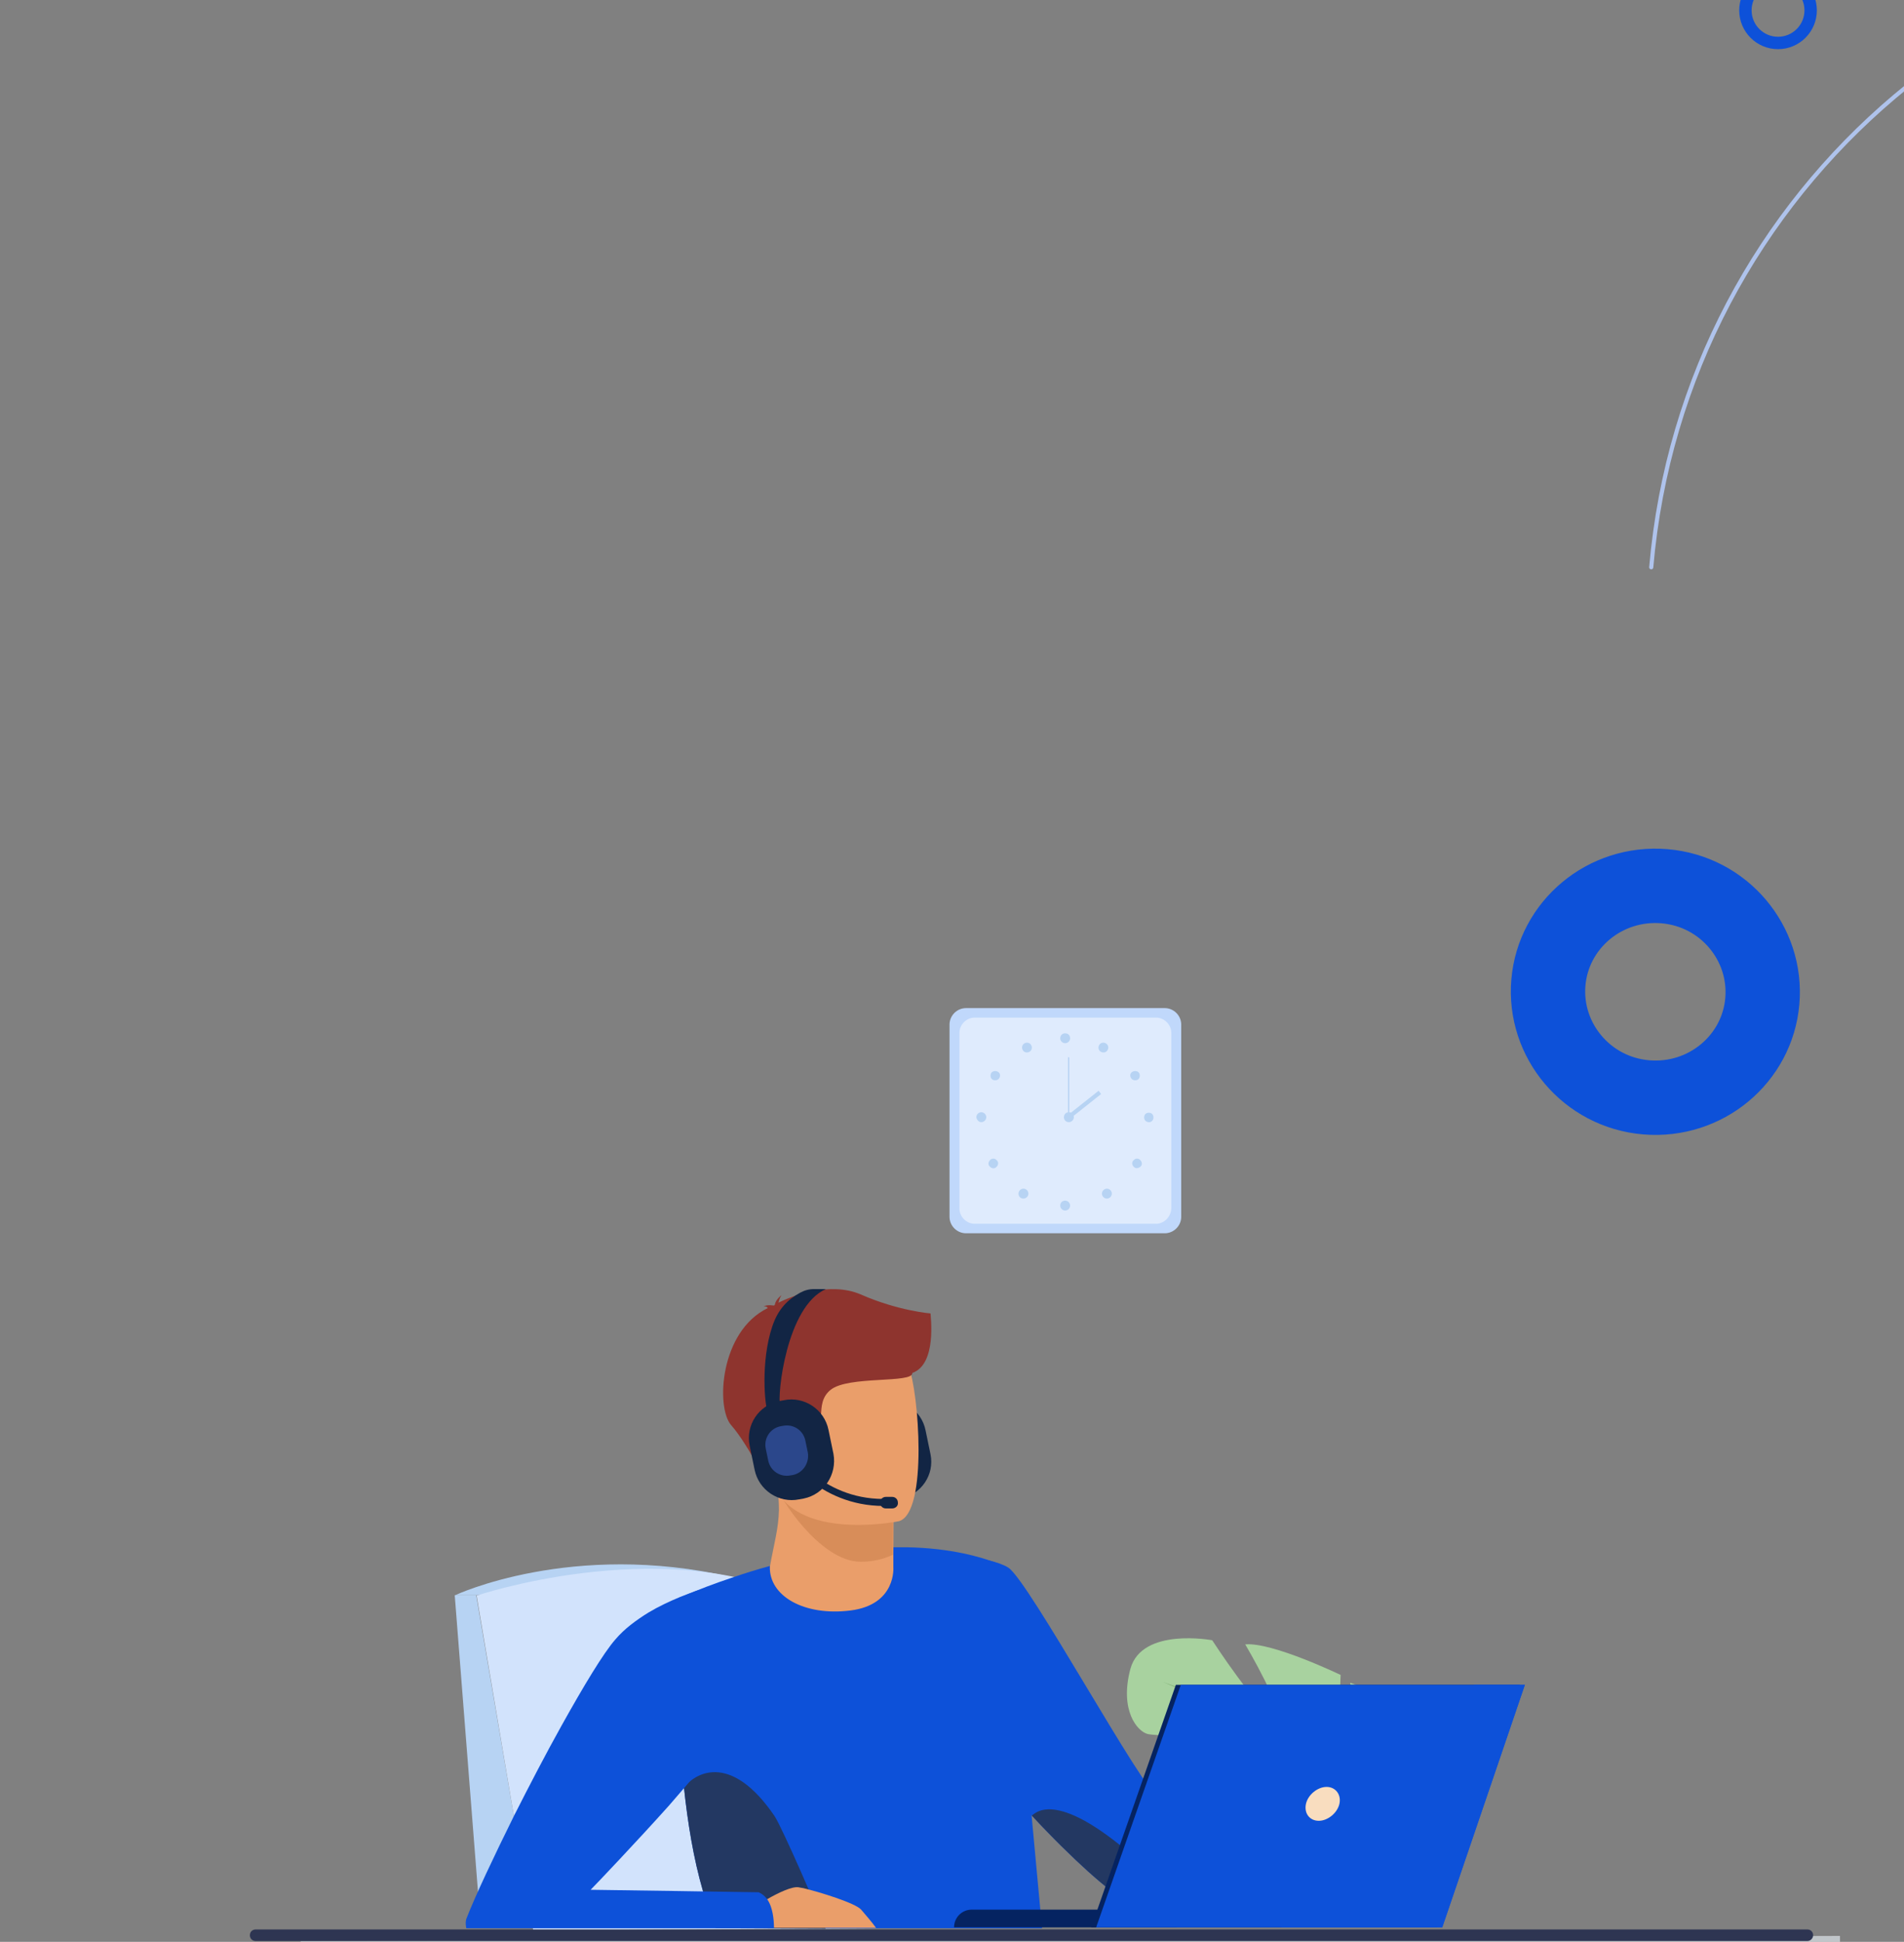<?xml version="1.0" encoding="utf-8"?>
<!-- Generator: Adobe Illustrator 25.2.1, SVG Export Plug-In . SVG Version: 6.00 Build 0)  -->
<svg version="1.1" id="Layer_1" xmlns="http://www.w3.org/2000/svg" xmlns:xlink="http://www.w3.org/1999/xlink" x="0px" y="0px"
	 width="461px" height="470px" viewBox="0 0 461 470" style="enable-background:new 0 0 461 470;" xml:space="preserve">
<rect x="0" y="0" width="461" height="470" fill="#808080" stroke="none"/>
<style type="text/css">
	.st0{fill:none;stroke:#AFC3EC;stroke-linecap:round;}
	.st1{fill:none;stroke:#0D51D9;stroke-width:18;}
	.st2{fill:none;stroke:#0D51D9;stroke-width:3;stroke-miterlimit:4;}
	.st3{clip-path:url(#SVGID_2_);}
	.st4{opacity:0.6;fill:#EBF3FA;enable-background:new    ;}
	.st5{fill:#C0D8FB;}
	.st6{fill:#DFEBFD;}
	.st7{fill:#B7D3F3;}
	.st8{fill:#122544;}
	.st9{fill:#D2E3FC;}
	.st10{fill:#A8D29F;}
	.st11{fill:#82B378;}
	.st12{fill:#0D51D9;}
	.st13{fill:#EA9E6A;}
	.st14{fill:#D88D59;}
	.st15{fill:#8E342E;}
	.st16{fill:#233862;}
	.st17{fill:#052361;}
	.st18{fill:#F9DDBF;}
	.st19{fill:#2B478B;}
	.st20{fill:#2E3552;}
</style>
<path class="st0" d="M551.6,318.7c91.8,7.9,172.7-60.4,180.7-152.7S672.3-7.5,580.5-15.4S407.8,45,399.8,137.3"/>
<path class="st1" d="M403,214.5c14.4,1.2,24.9,13.8,23.7,27.8c-1.2,14-13.7,24.5-28.1,23.3s-24.9-13.8-23.7-27.8
	C376.1,223.8,388.6,213.3,403,214.5z"/>
<ellipse class="st2" cx="430.5" cy="2.5" rx="7.9" ry="7.9"/>
<g>
	<g>
		<defs>
			<rect id="SVGID_1_" x="60.5" y="244" width="385" height="226"/>
		</defs>
		<clipPath id="SVGID_2_">
			<use xlink:href="#SVGID_1_"  style="overflow:visible;"/>
		</clipPath>
		<g class="st3">
			<path class="st4" d="M712.3,429c0,12.6-0.7,25.3-2.3,38c-0.4,2.9-30.4-0.5-30.8,2.4L491.7,470H72.8v-0.2l418.9-1.4l187.5-0.7
				c0.4-2.8,30.5,0.5,30.8-2.4C711.5,453.2,712.3,441.1,712.3,429z"/>
			<path class="st5" d="M282,298.5h-48.1c-2.2,0-4-1.8-4-4V248c0-2.2,1.8-4,4-4H282c2.2,0,4,1.8,4,4v46.5
				C286,296.7,284.2,298.5,282,298.5z"/>
			<path class="st6" d="M279.9,296.2h-43.9c-2,0-3.7-1.7-3.7-3.7V250c0-2,1.7-3.7,3.7-3.7h43.9c2,0,3.7,1.7,3.7,3.7v42.5
				C283.5,294.5,281.9,296.2,279.9,296.2z"/>
			<path class="st7" d="M257.9,252.5c0.6,0,1.2-0.5,1.2-1.2s-0.5-1.2-1.2-1.2s-1.2,0.5-1.2,1.2S257.3,252.5,257.9,252.5z"/>
			<path class="st7" d="M266.1,253c0.3-0.6,1-0.8,1.6-0.5s0.8,1,0.5,1.6c-0.3,0.6-1,0.8-1.6,0.5C266,254.3,265.8,253.6,266.1,253z"
				/>
			<path class="st7" d="M274.2,259.4c0.5-0.3,1.3-0.2,1.6,0.3c0.3,0.5,0.2,1.3-0.3,1.6c-0.5,0.3-1.3,0.2-1.6-0.3
				C273.5,260.5,273.6,259.7,274.2,259.4z"/>
			<path class="st7" d="M279.2,270.9c0.2-0.6,0-1.3-0.6-1.5c-0.6-0.2-1.3,0-1.5,0.6c-0.2,0.6,0,1.3,0.6,1.5
				C278.3,271.8,279,271.5,279.2,270.9z"/>
			<path class="st7" d="M276.1,280.8c0.5,0.5,0.5,1.2,0,1.6s-1.2,0.5-1.6,0c-0.5-0.5-0.5-1.2,0-1.6
				C274.9,280.3,275.7,280.3,276.1,280.8z"/>
			<path class="st7" d="M268,290.1c0.6,0,1.2-0.5,1.2-1.2c0-0.6-0.5-1.2-1.2-1.2c-0.6,0-1.2,0.5-1.2,1.2
				C266.8,289.6,267.4,290.1,268,290.1z"/>
			<path class="st7" d="M257.9,293c0.6,0,1.2-0.5,1.2-1.2c0-0.6-0.5-1.2-1.2-1.2s-1.2,0.5-1.2,1.2C256.7,292.5,257.3,293,257.9,293z
				"/>
			<path class="st7" d="M249.7,253c-0.3-0.6-1-0.8-1.6-0.5c-0.6,0.3-0.8,1-0.5,1.6c0.3,0.6,1,0.8,1.6,0.5
				C249.8,254.3,250,253.6,249.7,253z"/>
			<path class="st7" d="M241.6,259.4c-0.5-0.3-1.3-0.2-1.6,0.3c-0.3,0.5-0.2,1.3,0.3,1.6s1.3,0.2,1.6-0.3
				C242.3,260.5,242.2,259.7,241.6,259.4z"/>
			<path class="st7" d="M237.6,271.6c0.6,0,1.2-0.5,1.2-1.2c0-0.6-0.5-1.2-1.2-1.2c-0.6,0-1.2,0.5-1.2,1.2
				C236.5,271.1,237,271.6,237.6,271.6z"/>
			<path class="st7" d="M239.7,280.8c-0.5,0.5-0.5,1.2,0,1.6c0.5,0.5,1.2,0.5,1.6,0c0.5-0.5,0.5-1.2,0-1.6
				C240.9,280.3,240.1,280.3,239.7,280.8z"/>
			<path class="st7" d="M247.8,290.1c0.6,0,1.2-0.5,1.2-1.2c0-0.6-0.5-1.2-1.2-1.2c-0.6,0-1.2,0.5-1.2,1.2
				C246.6,289.6,247.1,290.1,247.8,290.1z"/>
			<path class="st7" d="M258.8,271.6c0.6,0,1.2-0.5,1.2-1.2c0-0.6-0.5-1.2-1.2-1.2s-1.2,0.5-1.2,1.2
				C257.6,271.1,258.1,271.6,258.8,271.6z"/>
			<path class="st7" d="M258.9,255.9h-0.3v14.6h0.3V255.9z"/>
			<path class="st7" d="M266,264l-7.7,6.1l0.6,0.8l7.7-6.1L266,264z"/>
			<path class="st7" d="M115.3,386.1h-5.2l6.3,80.3h12.6L115.3,386.1z"/>
			<path class="st8" d="M218.1,362.7L217,363c-4.9,1-9.8-2.2-10.8-7.2l-1.2-5.8c-1-5,2.2-9.8,7.2-10.8l1.1-0.2
				c4.9-1,9.8,2.2,10.8,7.2l1.2,5.8C226.3,356.9,223.1,361.7,218.1,362.7z"/>
			<path class="st7" d="M110.2,386.1c0,0,28.2-13.3,66.9-4.4l-61.7,4.4H110.2z"/>
			<path class="st9" d="M129.1,467.2l-13.7-81c0,0,43.3-14.6,76.8,0l20,80.5L129.1,467.2z"/>
			<path class="st10" d="M330.7,437.4c0,0,15.8-8.8,8.4-20.8c0,0-5.9-7.4-12.2-9.3c0,0,3.4,17.9,0,18.3c-3.4,0.4-2.3-20.2-2.3-20.2
				s-16.6-8-23.1-7.4c0,0,10.3,17.5,6.9,17.1c-3.4-0.4-14.9-18.1-14.9-18.1s-17-3.2-19.8,6.9c-2.7,10.1,1.7,15.2,4.2,15.8
				c2.5,0.6,18.7,0.4,18.3,2.5c-0.4,2.1-11.4,5.5-17.4,3.6c0,0,6.7,16.6,15.6,15.8c8.8-0.8,11.6-6.3,17-6.7s9.5,1.1,6.7,2.5
				c-2.7,1.5-12,0.5-16.4,4.2c-4.4,3.8-8,6.1,0.2,7.8c8.2,1.7,22.9,0.6,25.9-5.7C330.7,437.4,330.7,437.4,330.7,437.4z"/>
			<path class="st11" d="M281.5,407.1c0,0,44.1,14.3,49.2,30.3c0,0-0.2,7.2,4.2,15.4v3.2c0,0-4.6-10.7-7.1-12.2
				C327.8,443.8,337.7,429.9,281.5,407.1z"/>
			<path class="st11" d="M339,466.4l-2.5,0c-0.1-3.7-0.5-7.8-1.7-10.9c0,0,0,0,0,0c-0.2-0.4-0.3-0.8-0.5-1.1c0,0,0,0,0,0
				c-0.5-1-0.9-1.8-1.1-2.3l0,0c-1.3-3.2,1.8,0.7,1.8,0.7S338.6,458.4,339,466.4z"/>
			<path class="st12" d="M252.3,466.7h-79c-1.2-2.8-2.2-5.9-3.1-9c-2.3-7.9-3.7-16.6-4.6-25.1c0-0.1,0-0.2,0-0.3
				c-1.6-14.8-1.6-29-1.4-37.5c0.1-4.9,0.3-8,0.3-8.1v0c0.2-0.1,0.3-0.1,0.5-0.2c4.2-1.8,8.2-3.3,12.1-4.6c0,0,0,0,0,0
				c3.2-1.1,6.4-2.1,9.4-2.9c5.3-1.5,10.2-2.5,14.7-3.2c5.3-0.8,10.2-1.3,14.5-1.3c0.2,0,0.4,0,0.6,0c1.1,0,2.3,0,3.3,0
				c10.8,0.2,18,2.4,21.7,3.8c0.5,0.2,0.9,0.4,1.3,0.6c0,0,0.1,0,0.1,0.1c0.4,0.2,0.7,0.3,1,0.5c0,0,0.1,0,0.1,0
				c0.1,0.1,0.2,0.1,0.3,0.2l5.7,60L252.3,466.7z"/>
			<path class="st12" d="M331.1,453.7c-7.9,3.7-55,6.8-59.5,5.5c-2.3-0.7-12-9.2-21.8-19.8c0,0,0,0,0,0c-9.2-10-18.6-21.7-21.7-30.1
				c-6.5-17.4-0.9-32.8-0.9-32.8s12-0.1,16.9,2.9c4.9,3,32.9,54.6,36.7,56c3.7,1.4,48.1,3.9,53.2,6.3
				C333.9,441.7,339,450,331.1,453.7z"/>
			<path class="st13" d="M216.3,376.4l0,2.9c0,0,0.8,9.1-10.4,10.5c-11.2,1.4-19.7-3.5-19.5-10.6c1-5.5,2.1-9.2,2.2-13.7
				c0-1.7-0.1-3.5-0.4-5.5l21.8-0.5l6.4,1L216.3,376.4z"/>
			<path class="st14" d="M216.3,360.5l-0.1,15.8c-2.3,1.1-4.9,1.7-7.8,1.7c-10,0-20-16.1-20.3-18.1L216.3,360.5z"/>
			<path class="st13" d="M217.6,368.2c0,0-27.9,5.7-31.1-11.8c-3.3-17.4-9.1-28.4,8.6-32.8c17.7-4.4,22.4,1.6,24.9,7.2
				C222.4,336.4,224.8,366.3,217.6,368.2z"/>
			<path class="st15" d="M225.3,317.9c0,0-7.8-0.6-16.9-4.6c-7.4-3.2-16.8,0.4-19.9,2c0.1-0.5,0.3-1.2,0.7-1.8c0,0-1.4,1-1.6,2.3
				c-0.1,0.1-0.2,0.2-0.2,0.2c0,0-1.6-0.3-2.5,0.2c0,0,0.7-0.1,0.9,0.3c0,0,0.1,0.1,0.1,0.1c-11.6,5.6-12.6,24-8.9,28.3
				c4.5,5.1,9.9,16.6,9.9,16.6s2-2.7,1.1-7.2c-0.8-4.5,3.1-4.5,8-6.6c4.9-2.1,0.8-7.8,5.1-11.3c4.3-3.5,20-1.5,19.8-4.1
				C226.9,330.2,225.3,318.5,225.3,317.9z"/>
			<path class="st16" d="M173.3,466.7c-1.2-2.8-2.2-5.9-3.1-9c-2.3-7.9-3.7-16.6-4.6-25.1c0-0.1,0-0.2,0-0.3c0.1,0,0.2,0.2,0.2,0.1
				c3.1-3.7,11.5-7.8,21.7,7.1c2,3,10.9,23.8,12.4,27.3L173.3,466.7L173.3,466.7z"/>
			<path class="st13" d="M181.6,466.7c-0.2-1.3,0-3,1.1-5.2c0,0,1.3-0.8,3-1.8c2.6-1.5,6.1-3.2,7.7-2.9c0.3,0.1,0.7,0.1,1.1,0.2
				c3.8,0.9,12.6,3.6,14,5.2c1.1,1.3,2.6,3,3.6,4.4H181.6z"/>
			<path class="st12" d="M187.4,466.7h-74.5c-0.2-1-0.2-1.8,0.1-2.5c2.2-5.6,6.6-14.9,11.5-24.8c3.7-7.3,7.7-15,11.5-21.8
				c5.3-9.5,10.1-17.5,13-20.8c2.2-2.6,5.1-4.7,8-6.5c2.5-1.5,5.1-2.7,7.5-3.7v0c0.2-0.1,0.3-0.1,0.5-0.2c5.2-2.1,9.3-3,9.3-3
				s0.1,2.4,0.1,6c0,10.5-0.4,31.7-3.7,36.9c-0.9,1.4-2.7,3.6-4.8,6.2c-0.1,0.1-0.1,0.1-0.2,0.2c-1.2,1.4-2.5,2.9-3.8,4.4
				c-7.8,8.7-17.6,19-18.8,20.2c-0.1,0.1-0.1,0.1-0.1,0.1h0.1l20.9,0.3l6.4,0.1l13.3,0.2c0.9,0.4,1.6,1,2.2,1.9
				C187,461.6,187.4,464.3,187.4,466.7z"/>
			<path class="st16" d="M331.1,453.7c-7.9,3.7-55,6.8-59.5,5.5c-2.3-0.7-12-9.2-21.8-19.8c0.5,0.1,5-7.4,25.3,10.5
				c0,0,5.3,2.4,19.9,1C309.5,449.5,328.1,449.1,331.1,453.7z"/>
			<path class="st17" d="M284.8,466.5H231c0-2.4,1.9-4.3,4.3-4.3h49.6V466.5z"/>
			<path class="st17" d="M284.7,407.8h83.3l-20,58.7h-83.8L284.7,407.8z"/>
			<path class="st12" d="M369.2,407.8l-20,58.7h-83.8l20.5-58.7H369.2z"/>
			<path class="st18" d="M324.3,436.6c-0.5,2.2-2.8,4.1-5,4.1c-2.2,0-3.6-1.8-3.1-4.1c0.5-2.2,2.8-4.1,5-4.1
				C323.4,432.5,324.8,434.4,324.3,436.6z"/>
			<path class="st12" d="M369.2,407.8l-20,58.7h-39l46.7-58.7H369.2z"/>
			<path class="st8" d="M194.6,362.7l-1.1,0.2c-4.9,1-9.8-2.2-10.8-7.2l-1.2-5.8c-1-5,2.2-9.8,7.2-10.8l1.1-0.2
				c4.9-1,9.8,2.2,10.8,7.2l1.2,5.8C202.7,356.9,199.5,361.7,194.6,362.7z"/>
			<path class="st8" d="M185.9,341.8c-0.7-1.3-1.8-12.2,1.1-20.8c1.4-4.2,3.8-6.5,6.7-8.1c1.1-0.6,2.2-0.9,3.4-0.9l2.9,0
				c-9.6,4.1-11.9,25.9-11.1,28.3c0-0.1-0.1-0.1-0.1-0.2L185.9,341.8z"/>
			<path class="st8" d="M214,364.5c-16.2,0-24.2-12.8-24.3-12.9l1.4-0.9l-0.7,0.4l0.7-0.4c0.1,0.1,7.6,12.1,22.8,12.1
				c0.1,0,0.2,0,0.3,0l0,1.7C214.2,364.5,214.1,364.5,214,364.5z"/>
			<path class="st19" d="M192,357l-0.6,0.1c-2.5,0.5-4.9-1.1-5.4-3.6l-0.6-2.9c-0.5-2.5,1.1-4.9,3.6-5.4l0.6-0.1
				c2.5-0.5,4.9,1.1,5.4,3.6l0.6,2.9C196,354.1,194.4,356.5,192,357z"/>
			<path class="st8" d="M216,365.1h-1.5c-0.8,0-1.4-0.6-1.4-1.4c0-0.8,0.6-1.4,1.4-1.4h1.5c0.8,0,1.4,0.6,1.4,1.4
				C217.5,364.5,216.8,365.1,216,365.1z"/>
			<path class="st20" d="M437.6,469.8H61.9c-0.8,0-1.4-0.6-1.4-1.4c0-0.8,0.6-1.4,1.4-1.4h375.7c0.8,0,1.4,0.6,1.4,1.4
				C439,469.1,438.4,469.8,437.6,469.8z"/>
		</g>
	</g>
</g>
</svg>
